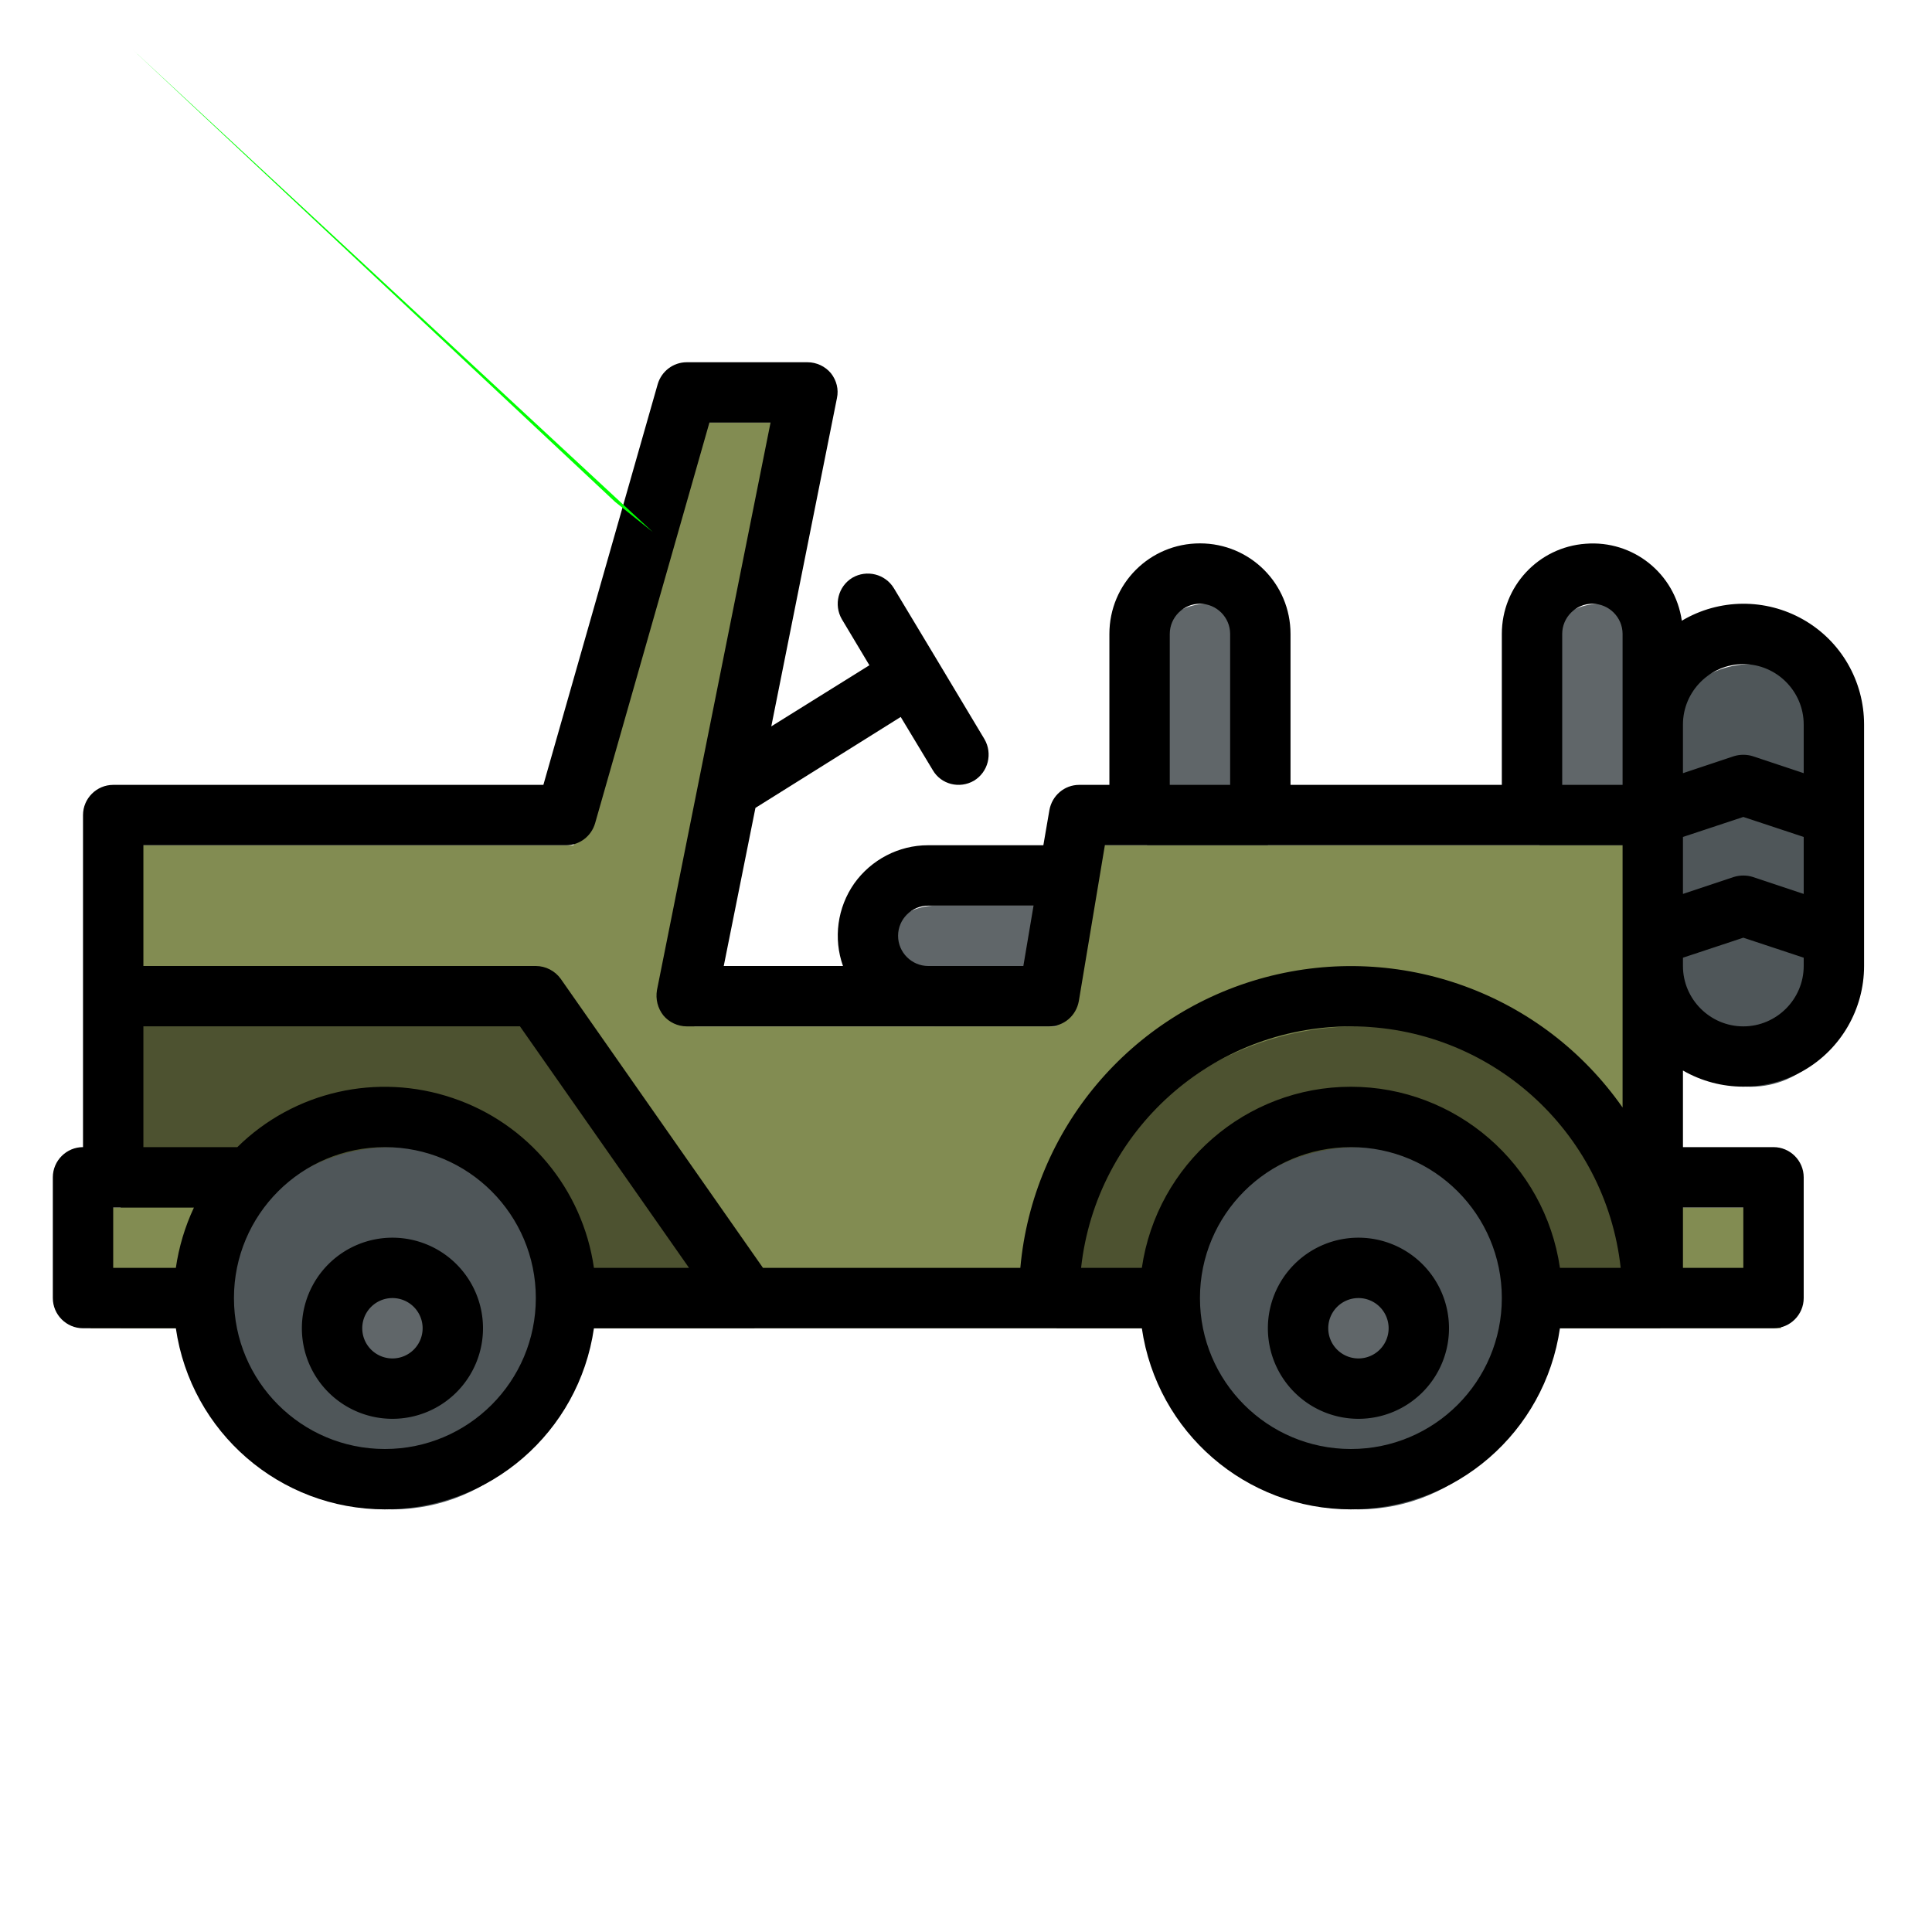 <svg id="Filled" height="512" viewBox="0 0 512 512" width="512" xmlns="http://www.w3.org/2000/svg"><path d="M 248 240 h 64 a 0 0 0 0 1 0 0 v 32 a 0 0 0 0 1 0 0 h -64 a 16 16 0 0 1 -16 -16 a 16 16 0 0 1 16 -16 z" fill="#606669"/><path d="M 440 320 v -96 h -152 l -8 48 h -96 l 8 -48 l 24 -112 h -32 l -32 112 h -120 v 128 h 408 h 32 v -32 z" fill="#828c52"/><path d="M 280 352 h 160 a 80 80 0 0 0 -160 0" fill="#4d5230"/><circle cx="360" cy="352" fill="#4f5659" r="48"/><path d="M 32 272 h 112 l 56 80 h -168 z" fill="#4d5230"/><path d="M 24 320 h 48 v 32 h -48 z" fill="#828c52"/><circle cx="104" cy="352" fill="#4f5659" r="48"/><rect fill="#4f5659" height="112" rx="24" width="48" x="440" y="176"/><g fill="#606669"><path d="M 424 160 a 16 16 0 0 1 16 16 v 48 a 0 0 0 0 1 0 0 h -32 a 0 0 0 0 1 0 0 v -48 a 16 16 0 0 1 16 -16 z"/><path d="M 320 160 a 16 16 0 0 1 16 16 v 48 a 0 0 0 0 1 0 0 h -32 a 0 0 0 0 1 0 0 v -48 a 16 16 0 0 1 16 -16 z"/><circle cx="104" cy="352" r="16"/><circle cx="360" cy="352" r="16"/></g><path d="M 360 328 a 24 24 0 1 0 24 24 a 24 24 0 0 0 -24 -24 z m 0 32 a 8 8 0 1 1 8 -8 a 8 8 0 0 1 -8 8 z"/><path d="M 22 352 h 24.6 C 50.6 379.6 74.2 400 102 400 C 129.8 400 153.4 379.6 157.4 352 h 145.2 C 306.6 379.6 330.2 400 358 400 C 385.8 400 409.4 379.6 413.4 352 h 56.6 C 474.4 352 478 348.4 478 344 v -32 C 478 307.6 474.4 304 470 304 h -24 v -20.3 C 455.9 289.4 468.1 289.4 478 283.7 C 487.9 278 494 267.4 494 256 v -64 C 494 180.5 487.9 169.9 477.9 164.2 C 467.9 158.5 455.6 158.6 445.7 164.5 C 443.9 152 432.8 143.1 420.2 144.1 C 407.7 145 398 155.4 398 168 v 40 h -56 v -40 C 342 154.7 331.3 144 318 144 C 304.7 144 294 154.7 294 168 v 40 h -8 C 282.1 208 278.8 210.8 278.1 214.7 l -1.6 9.3 h -30.6 C 238.2 224 230.9 227.8 226.4 234.1 C 221.9 240.5 220.8 248.7 223.4 256 h -31.6 l 8.4 -41.9 l 38.5 -24.1 l 8.5 14.1 C 249.4 207.9 254.3 209.1 258.1 206.9 C 261.9 204.6 263.1 199.7 260.9 195.9 l -12.7 -21.2 c 0 0 0 0 0 0 l 0 0 l -11.3 -18.8 C 234.6 152.1 229.7 150.9 225.9 153.1 C 222.1 155.4 220.9 160.3 223.1 164.1 l 7.3 12.2 l -26 16.2 l 17.4 -87 C 222.3 103.2 221.7 100.8 220.2 98.9 C 218.7 97.1 216.4 96 214 96 h -32 C 178.4 96 175.3 98.4 174.3 101.8 l -30.3 106.2 h -114 C 25.6 208 22 211.6 22 216 v 88 C 17.6 304 14 307.6 14 312 v 32 C 14 348.4 17.6 352 22 352 z m 8 -32 h 21.4 C 49 325.1 47.4 330.5 46.6 336 h -16.6 z m 72 64 C 79.9 384 62 366.1 62 344 C 62 321.9 79.9 304 102 304 C 124.1 304 142 321.9 142 344 C 142 366.1 124.1 384 102 384 z m 256 -96 C 330.2 288 306.6 308.5 302.6 336 h -16.1 C 290.5 299.6 321.3 272 358 272 C 394.7 272 425.5 299.6 429.5 336 h -16.1 C 409.4 308.5 385.8 288 358 288 z m 0 96 C 335.9 384 318 366.1 318 344 C 318 321.9 335.9 304 358 304 C 380.1 304 398 321.9 398 344 C 398 366.1 380.1 384 358 384 z m 104 -64 v 16 h -16 v -16 z m 16 -83.1 l -13.5 -4.5 C 462.9 231.9 461.1 231.9 459.5 232.4 l -13.5 4.5 v -15.1 l 16 -5.3 l 16 5.3 z m -16 35.1 C 453.2 272 446 264.8 446 256 v -2.2 l 16 -5.3 l 16 5.3 v 2.2 C 478 264.8 470.8 272 462 272 z m 0 -96 C 470.8 176 478 183.2 478 192 v 12.9 l -13.5 -4.5 C 462.9 199.9 461.1 199.9 459.5 200.4 l -13.5 4.5 v -12.9 C 446 183.2 453.2 176 462 176 z m -48 -8 C 414 163.6 417.6 160 422 160 C 426.4 160 430 163.6 430 168 v 40 h -16 z m -104 0 C 310 163.6 313.6 160 318 160 C 322.4 160 326 163.6 326 168 v 40 h -16 z m -72 80 C 238 243.6 241.6 240 246 240 h 27.9 l -2.7 16 h -25.2 C 241.6 256 238 252.4 238 248 z m -88 -24 C 153.6 224 156.7 221.6 157.7 218.2 l 30.3 -106.2 h 16.2 l -30.1 150.4 C 173.7 264.8 174.3 267.2 175.8 269.1 C 177.3 270.9 179.6 272 182 272 h 96 C 281.9 272 285.2 269.2 285.9 265.3 l 6.9 -41.3 h 137.2 v 69.5 C 408.8 263.2 371 249.5 335.3 259 C 299.7 268.5 273.7 299.2 270.4 336 h -68.2 l -53.6 -76.6 C 147.1 257.3 144.6 256 142 256 h -104 v -32 z m -112 48 h 99.8 l 44.8 64 h -25.2 C 154.4 315.1 139.9 297.7 120 291 C 100 284.2 77.9 289.2 62.9 304 h -24.9 z"/><path d="M 104 328 a 24 24 0 1 0 24 24 a 24 24 0 0 0 -24 -24 z m 0 32 a 8 8 0 1 1 8 -8 a 8 8 0 0 1 -8 8 z"/>
    <path d="M 35 13 S 173 141 173 141 S 173 141 173 141 S 173 141 173 141 S 163 133 163 133" fill="rgb(0, 255, 0)"/></svg>